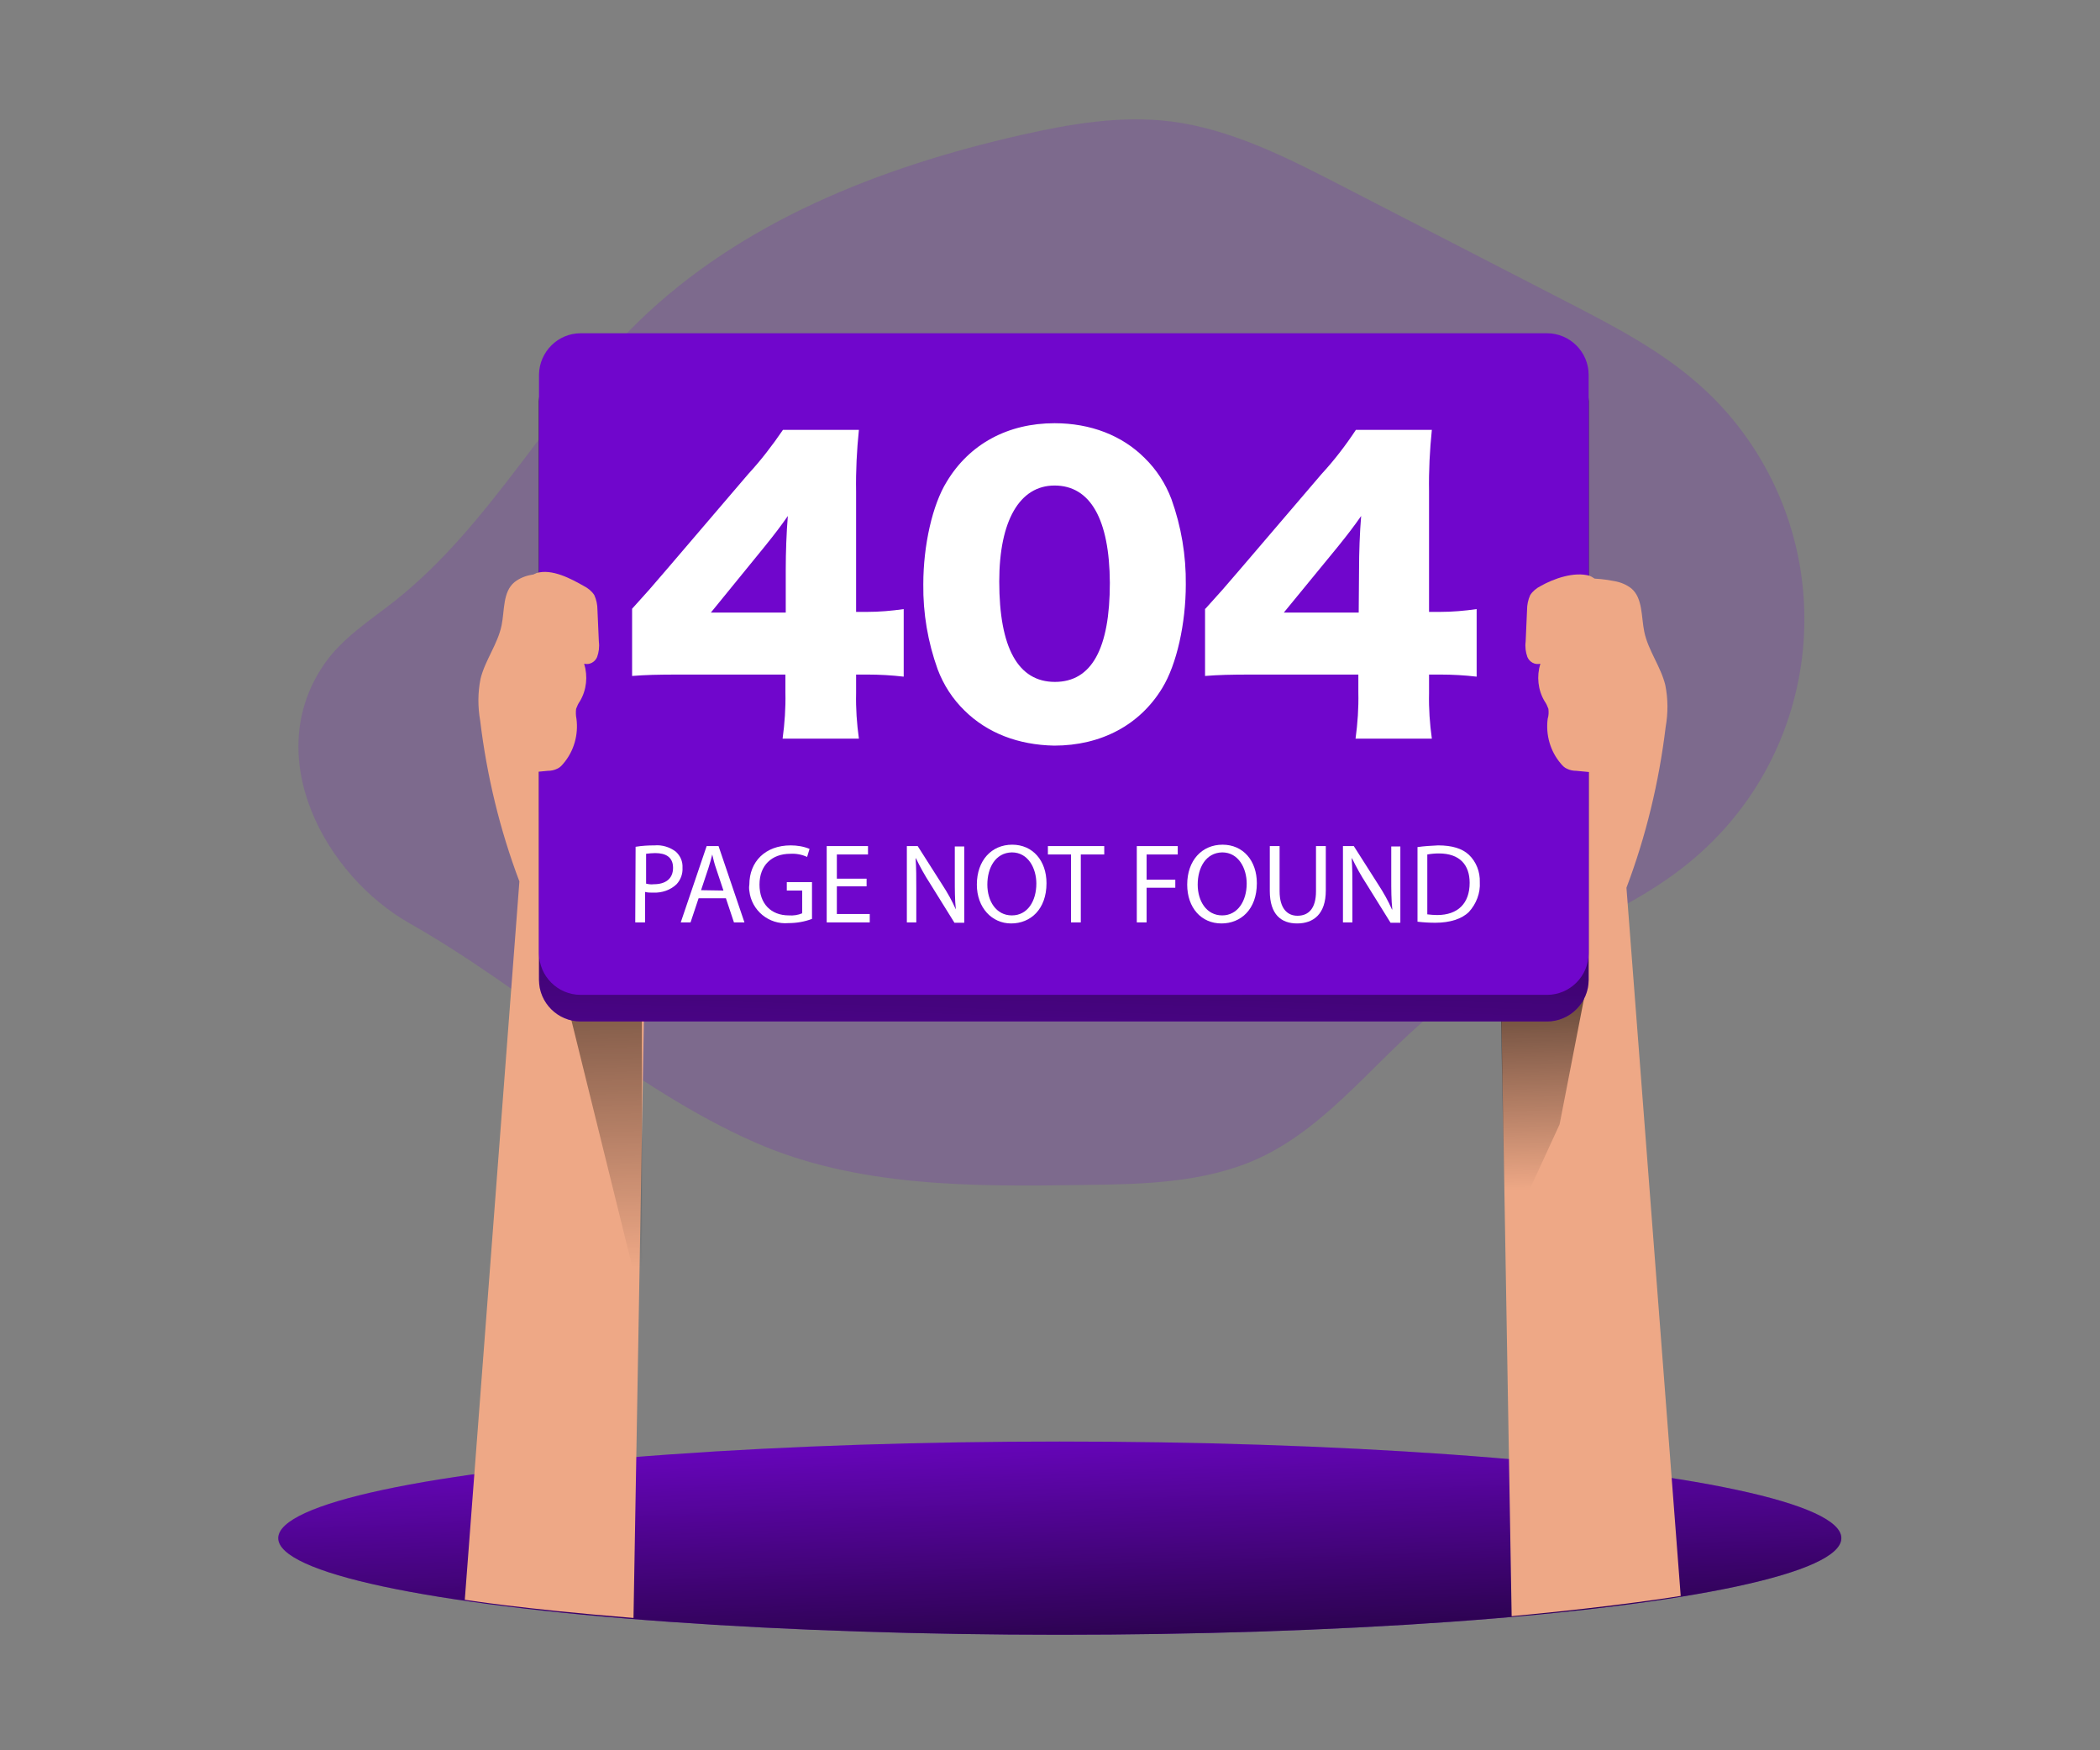 <svg enable-background="new 0 0 600 500" viewBox="0 0 600 500" xmlns="http://www.w3.org/2000/svg" xmlns:xlink="http://www.w3.org/1999/xlink"><rect x="0" y="0" width="600" height="500" fill="#808080" stroke="none"/><linearGradient id="a"><stop offset="0" stop-opacity="0"/><stop offset=".95"/></linearGradient><linearGradient id="b" gradientTransform="matrix(1 0 0 -1 0 502)" gradientUnits="userSpaceOnUse" x1="301.453" x2="305.574" xlink:href="#a" y1="101.001" y2="-15.884"/><linearGradient id="c"><stop offset="0" stop-opacity="0"/><stop offset=".99"/></linearGradient><linearGradient id="d" gradientTransform="matrix(1 0 0 -1 0 502)" gradientUnits="userSpaceOnUse" x1="175.388" x2="171.268" xlink:href="#c" y1="139.76" y2="302.725"/><linearGradient id="e" gradientTransform="matrix(1 0 0 -1 0 502)" gradientUnits="userSpaceOnUse" x1="442.034" x2="439.287" xlink:href="#a" y1="162.219" y2="264.447"/><linearGradient id="f" gradientTransform="matrix(1 0 0 -1 0 502)" gradientUnits="userSpaceOnUse" x1="298.909" x2="305.324" xlink:href="#c" y1="130.102" y2="351.977"/><path d="m215.6 326.3c29.3 12.9 62.4 12.7 94.4 12.2 16.8-.2 34.1-.6 49.4-7.5 21.2-9.7 35-30.4 53.7-44.5 21.4-16.2 48.8-23.1 69.5-40.1 38.4-31.4 44-87.9 12.7-126.3-3.1-3.8-6.6-7.4-10.4-10.7-11-9.6-24.1-16.4-37.1-23.1l-65.2-33.6c-15.3-7.9-31-15.8-48-18-14.4-1.8-28.9.7-43 3.9-40.1 9.1-79.8 24.7-109.2 53.3-25.3 24.6-41.8 57.7-69.5 79.7-7.1 5.6-14.9 10.5-20.1 17.9-18.6 26.6.2 60.7 24.3 74.3 33.5 19 63.5 47.1 98.5 62.5z" fill="#7006cc" opacity=".18"/><ellipse cx="302.8" cy="439.4" fill="#7006cc" rx="223.3" ry="27.6"/><ellipse cx="302.8" cy="439.4" fill="url(#b)" rx="223.3" ry="27.6"/><path d="m180.5 169.9c-8.4-5.7-18.7-7.7-28.6-5.7-1.8.3-3.5 1-4.9 2.1-3.4 2.8-2.8 8.1-3.7 12.4-1.1 5.3-4.7 9.9-6 15.2-.8 4-.8 8-.1 12 1.9 15.7 5.6 31.1 11.2 45.9l-15.6 205.2s15.9 2.6 48.2 5.2l3.4-195.4z" fill="#eea886"/><path d="m162.8 289.6 20.6 83.4v-120.3l-9.2-27.3z" fill="url(#d)"/><path d="m432.6 171.6c8.4-5.6 18.7-7.6 28.6-5.6 1.8.3 3.5 1 4.9 2.1 3.3 2.8 2.8 8.1 3.7 12.4 1.1 5.3 4.7 9.9 6 15.2.8 4 .8 8 .1 12-1.9 15.7-5.6 31.1-11.2 45.9l15.5 202.3s-17.3 2.9-48.3 5.8l-3.3-193.3z" fill="#eea886"/><path d="m452.9 283.6-7.3 37.6-15.6 33.9-1.3-73.8z" fill="url(#e)"/><path d="m165.9 102.8h276.1c6.5 0 11.9 5.3 11.9 11.9v165.2c0 6.5-5.3 11.9-11.9 11.9h-276.1c-6.5 0-11.9-5.3-11.9-11.9v-165.3c.1-6.5 5.4-11.8 11.9-11.8z" fill="#7006cc"/><path d="m165.9 102.8h276.1c6.5 0 11.9 5.3 11.9 11.9v165.2c0 6.5-5.3 11.9-11.9 11.9h-276.1c-6.5 0-11.9-5.3-11.9-11.9v-165.3c.1-6.5 5.4-11.8 11.9-11.8z" fill="url(#f)"/><path d="m165.9 95.2h276.1c6.5 0 11.9 5.3 11.9 11.9v165.2c0 6.5-5.3 11.9-11.9 11.9h-276.1c-6.5 0-11.9-5.3-11.9-11.9v-165.3c.1-6.5 5.4-11.8 11.9-11.8z" fill="#7006cc"/><g fill="#fff"><path d="m180.6 173.9c4.8-5.3 4.8-5.3 10.2-11.6l23-26.9c3.6-3.9 6.9-8.2 9.9-12.6h21.7c-.6 5.8-.9 11.7-.8 17.6v34.4h3.1c3.5 0 7-.3 10.5-.8v19.3c-3.4-.4-6.9-.6-10.4-.6h-3.2v5.3c-.1 4.4.2 8.7.8 13h-21.8c.6-4.4.9-8.8.8-13.2v-5.1h-30c-6.9 0-9.9.1-13.8.4zm43.9-11.2c0-4.8.2-10.6.6-15.3-2.1 3-3.7 5.1-6.6 8.7l-15.4 18.9h21.4z"/><path d="m275.6 203c-3.4-3.3-6-7.3-7.7-11.8-2.8-7.8-4.2-16-4.1-24.3 0-11.1 2.6-22.7 6.7-29.3 6.5-10.8 17.5-16.7 30.8-16.7 10.3 0 19.3 3.5 25.7 9.9 3.4 3.3 6 7.3 7.7 11.8 2.8 7.8 4.2 16.1 4.1 24.4 0 11.1-2.6 22.8-6.7 29.5-6.4 10.6-17.5 16.5-30.9 16.5-10.3-.2-19.1-3.6-25.6-10zm9.9-36.9c0 19 5.4 28.7 15.9 28.7s15.7-9.5 15.7-28.3c-.1-18.2-5.6-27.8-15.8-27.8-10 0-15.8 10.1-15.8 27.4z"/><path d="m344.4 173.9c4.8-5.3 4.8-5.3 10.2-11.6l23-26.9c3.6-3.9 6.9-8.2 9.8-12.6h21.7c-.6 5.8-.9 11.7-.8 17.6v34.4h3.1c3.5 0 7-.3 10.5-.8v19.3c-3.4-.4-6.9-.6-10.4-.6h-3.2v5.3c-.1 4.4.2 8.7.8 13h-21.8c.6-4.4.9-8.8.8-13.2v-5.1h-30c-6.9 0-9.9.1-13.8.4v-19.2zm43.9-11.2c0-4.8.2-10.6.6-15.3-2.1 3-3.7 5.1-6.6 8.7l-15.5 18.9h21.4z"/><path d="m181.6 241.9c1.8-.3 3.6-.4 5.4-.4 2.2-.2 4.4.5 6.1 1.8 1.3 1.2 2 2.8 1.9 4.6.1 1.7-.5 3.4-1.7 4.7-1.8 1.7-4.2 2.5-6.7 2.4-.8 0-1.5 0-2.3-.2v8.7h-2.8zm2.9 10.5c.8.2 1.5.3 2.3.2 3.4 0 5.5-1.6 5.5-4.7 0-3-2-4.2-5.1-4.2-.9 0-1.8.1-2.6.2v8.5z"/><path d="m199.6 256.6-2.3 6.9h-2.8l7.4-21.8h3.4l7.4 21.8h-3l-2.3-6.9zm7.1-2.2-2.1-6.3c-.5-1.4-.8-2.7-1.1-4-.3 1.3-.7 2.6-1.1 3.9l-2.1 6.3z"/><path d="m232 262.5c-2.1.8-4.4 1.2-6.7 1.2-5.6.5-10.6-3.6-11.2-9.2-.1-.6-.1-1.2 0-1.8 0-6.5 4.5-11.2 11.8-11.2 1.9 0 3.7.3 5.4 1l-.7 2.3c-1.5-.7-3.2-1-4.8-.9-5.3 0-8.8 3.3-8.8 8.8s3.3 8.8 8.4 8.8c1.3.1 2.6-.1 3.8-.6v-6.5h-4.4v-2.4h7.2z"/><path d="m247.6 253.2h-8.5v7.9h9.4v2.4h-12.3v-21.8h11.8v2.4h-8.9v6.9h8.5z"/><path d="m259.1 263.5v-21.8h3.1l7 11c1.5 2.3 2.8 4.6 3.9 7.1-.3-2.8-.3-5.6-.3-8.9v-9.1h2.7v21.8h-2.8l-6.9-11.1c-1.5-2.3-2.9-4.8-4.1-7.3h-.1c.2 2.8.2 5.4.2 9v9.3z"/><path d="m299 252.3c0 7.5-4.6 11.5-10.1 11.5s-9.8-4.5-9.8-11.1c0-6.9 4.2-11.4 10.1-11.4s9.8 4.6 9.8 11zm-16.9.4c0 4.7 2.5 8.8 7 8.8s7-4.1 7-9.1c0-4.3-2.3-8.9-7-8.9-4.7.1-7 4.4-7 9.2z"/><path d="m306 244.1h-6.6v-2.4h16.1v2.4h-6.7v19.4h-2.8z"/><path d="m324.8 241.7h11.7v2.4h-8.9v7.2h8.2v2.3h-8.2v9.9h-2.8z"/><path d="m359.1 252.3c0 7.5-4.6 11.5-10.1 11.5-5.8 0-9.8-4.5-9.8-11.1 0-6.9 4.2-11.4 10.1-11.4s9.8 4.6 9.8 11zm-16.9.4c0 4.7 2.5 8.8 7 8.8 4.4 0 7-4.1 7-9.1 0-4.3-2.3-8.9-7-8.9-4.7.1-7 4.4-7 9.2z"/><path d="m365.6 241.7v12.9c0 4.9 2.2 7 5.1 7 3.2 0 5.3-2.1 5.3-7v-12.9h2.8v12.7c0 6.7-3.5 9.4-8.2 9.4-4.5 0-7.8-2.5-7.8-9.3v-12.8z"/><path d="m383.7 263.5v-21.8h3.1l7 11c1.5 2.3 2.8 4.6 3.9 7.1h.1c-.3-2.8-.3-5.6-.3-8.9v-9.1h2.6v21.8h-2.8l-6.9-11.1c-1.5-2.3-2.9-4.8-4.1-7.3h-.1c.2 2.8.2 5.4.2 9v9.3z"/><path d="m404.9 242c2-.3 4-.4 6-.5 4 0 6.9.9 8.8 2.7 2.1 2 3.2 4.9 3.1 7.8.2 3.1-1 6.2-3.1 8.5-2 2-5.4 3.1-9.6 3.1-1.7 0-3.4-.1-5.1-.3v-21.3zm2.9 19.2c.9.1 1.9.2 2.8.2 6 0 9.3-3.4 9.3-9.2 0-5.1-2.8-8.4-8.8-8.4-1.1 0-2.2.1-3.3.3z"/></g><g fill="#eea886"><path d="m166.8 167.4c1.2.6 2.3 1.5 3 2.6.6 1.3.9 2.8.9 4.2l.4 9.1c.2 1.5 0 3-.5 4.4-.6 1.4-2.1 2.3-3.7 1.9 1.1 3.6.7 7.5-1.2 10.7-.5.7-.8 1.4-1.1 2.2-.1.9-.1 1.9.1 2.8.6 4.6-.7 9.3-3.8 12.9-.5.6-1 1.1-1.7 1.4-.8.4-1.7.6-2.7.6l-4.2.4c-.7.2-1.5-.2-1.8-.9 0-.1-.1-.2-.1-.4-3.2-10-4.6-20.5-4.2-31 .2-5.3.8-10.6 1.9-15.7.7-3 2-7.6 5.2-8.9 4.4-1.3 9.8 1.6 13.5 3.7z"/><path d="m440.2 167.4c-1.2.6-2.3 1.5-3 2.6-.6 1.3-.9 2.8-.9 4.2l-.4 9.1c-.2 1.5 0 3 .5 4.4.6 1.4 2.1 2.3 3.7 1.9-1.1 3.6-.7 7.5 1.2 10.7.5.7.8 1.4 1.1 2.2.1.9.1 1.9-.2 2.8-.6 4.6.7 9.3 3.8 12.9.5.6 1 1.1 1.7 1.4.8.4 1.7.6 2.7.6l4.2.4c.7.2 1.5-.2 1.8-.9 0-.1.1-.2.1-.4 3.2-10 4.6-20.5 4.2-31-.2-5.3-.8-10.6-1.9-15.7-.7-3-1.4-6.8-4.6-8.1-4.4-1.3-10.3.8-14 2.9z"/></g></svg>